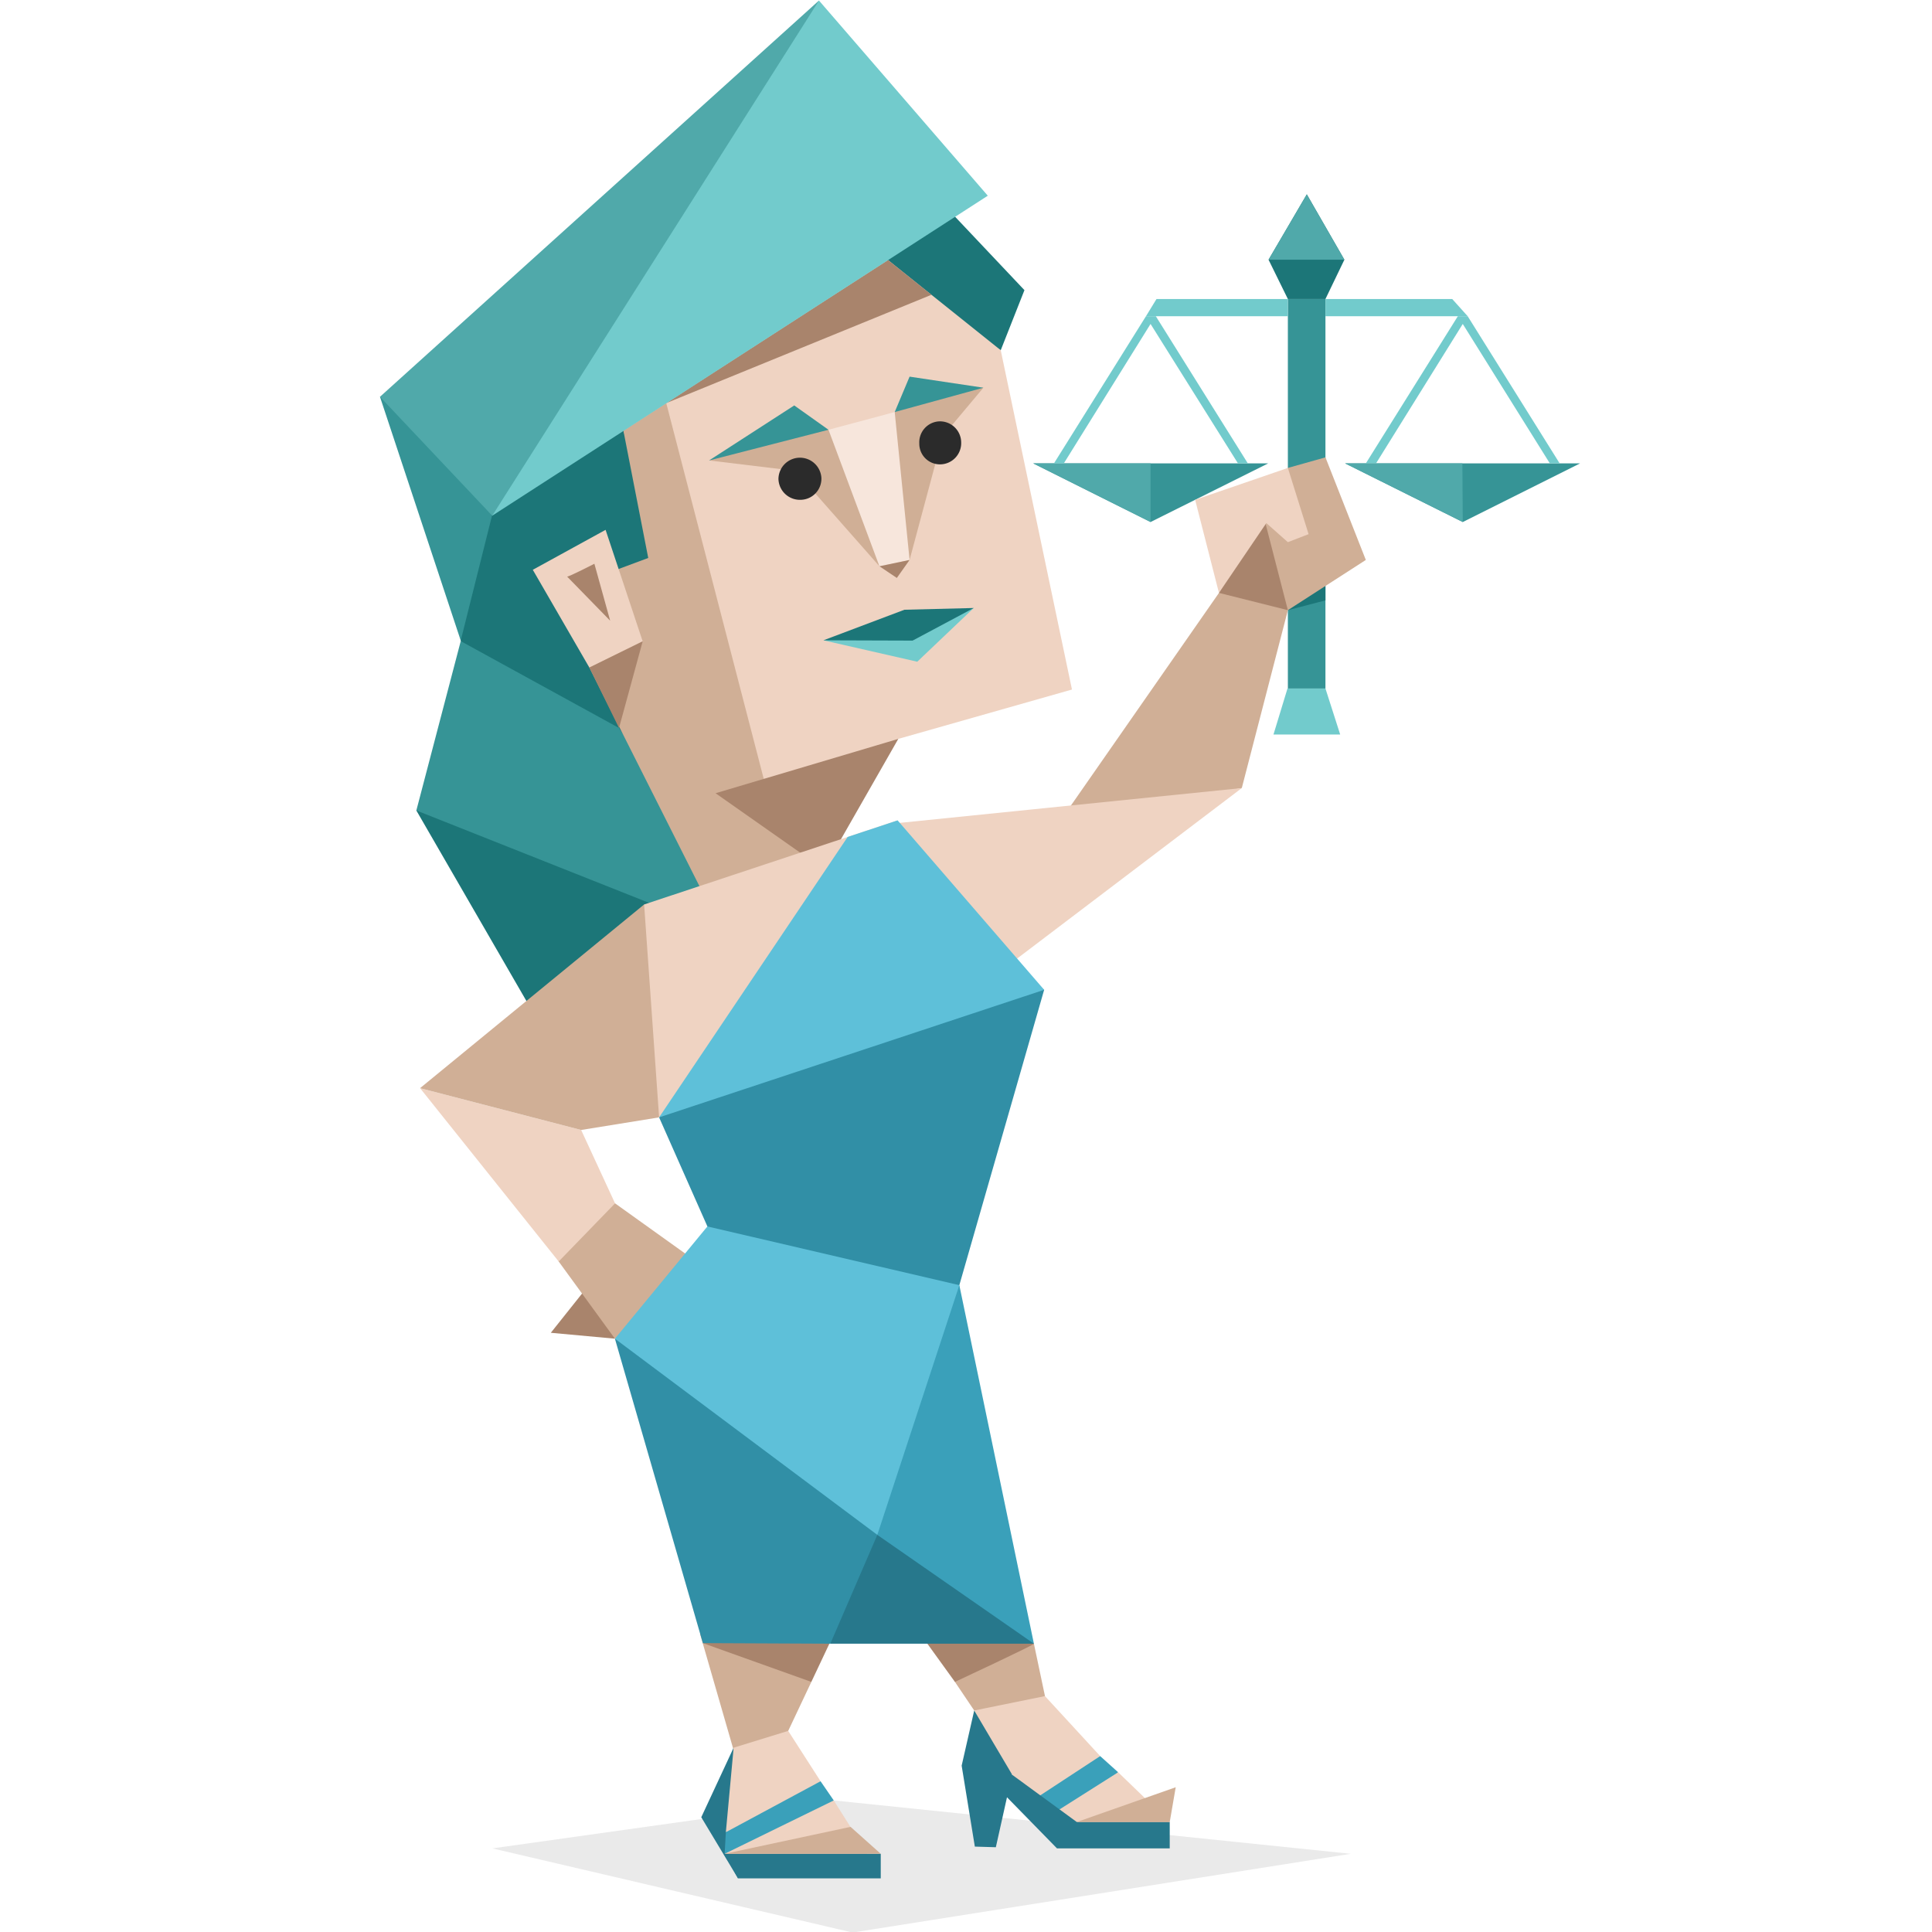 <svg xmlns:xlink="http://www.w3.org/1999/xlink" xmlns="http://www.w3.org/2000/svg" id="illustration" viewBox="0 0 400 400" width="400"  height="400" ><defs><style>.cls-1,.cls-17{fill:#2b2b2b;}.cls-1,.cls-10,.cls-11,.cls-12,.cls-13,.cls-14,.cls-15,.cls-16,.cls-17,.cls-18,.cls-19,.cls-20,.cls-21,.cls-9{fill-rule:evenodd;}.cls-1{opacity:0.1;}.cls-12,.cls-2{fill:#369496;}.cls-11,.cls-3{fill:#1c7678;}.cls-14,.cls-4{fill:#72cbcc;}.cls-15,.cls-5{fill:#50a9aa;}.cls-10,.cls-6{fill:#d0af96;}.cls-13,.cls-7{fill:#efd3c2;}.cls-8,.cls-9{fill:#a9846c;}.cls-16{fill:#f7e6dc;}.cls-18{fill:#27788c;}.cls-19{fill:#3aa0ba;}.cls-20{fill:#318fa6;}.cls-21{fill:#5ec0d9;}</style></defs><title>Logistician (ISTJ) personality</title><polygon class="cls-1" points="172.62 372.76 101.94 382.69 176.51 400.11 279.66 383.81 172.62 372.76"/><polygon class="cls-2" points="266.64 61.91 270.56 61.91 274.42 61.91 274.42 142.55 270.56 142.55 266.64 142.55 266.64 61.91"/><polygon class="cls-3" points="274.42 112.95 274.42 124.3 266.64 126.33 266.64 113.61 274.42 112.95"/><polygon class="cls-4" points="266.64 61.91 239.44 61.91 237.26 65.47 266.64 65.47 266.64 61.91"/><polygon class="cls-2" points="262.56 95.94 238.21 108.08 213.92 95.94 262.56 95.94"/><polygon class="cls-5" points="238.21 108.08 213.92 95.94 238.21 95.94 238.21 108.08"/><polygon class="cls-4" points="237.26 65.47 239.3 65.47 258.35 95.94 256.31 95.94 238.21 67.07 220.25 95.94 218.21 95.94 237.26 65.47"/><polygon class="cls-4" points="270.56 142.55 266.56 142.55 263.66 152.07 270.56 152.07 277.47 152.07 274.42 142.55 270.56 142.55"/><polygon class="cls-4" points="274.42 61.91 300.67 61.91 303.87 65.47 274.42 65.47 274.42 61.91"/><polygon class="cls-2" points="278.49 95.94 302.85 108.08 327.13 95.94 278.49 95.94"/><polygon class="cls-4" points="303.87 65.47 301.83 65.47 282.78 95.94 284.89 95.94 302.85 67.07 320.88 95.94 322.91 95.94 303.87 65.47"/><polygon class="cls-3" points="262.64 53.77 270.56 40.24 278.34 53.77 274.42 61.91 270.56 61.91 266.64 61.91 262.64 53.77"/><polygon class="cls-5" points="262.64 53.77 270.56 40.24 278.34 53.77 262.64 53.77"/><polygon class="cls-5" points="302.85 108.08 278.49 95.94 302.77 95.94 302.85 108.08"/><polygon class="cls-6" points="266.64 126.33 264.09 109.1 253.29 121.44 219.58 169.85 257.1 163.16 266.64 126.33"/><polygon class="cls-7" points="257.1 163.16 210.58 198.46 191.45 195.63 186.07 170.39 257.1 163.16"/><polygon class="cls-8" points="261.44 106.2 252.37 122.75 266.64 126.33 272.92 112.96 261.44 106.2"/><polygon class="cls-6" points="266.64 126.33 282.78 115.93 274.42 94.69 266.64 96.88 260.12 101.06 266.64 126.33"/><polygon class="cls-7" points="247.44 103.48 252.37 122.75 262.18 108.3 266.64 112.25 270.93 110.59 266.64 96.88 247.44 103.48"/><polygon class="cls-9" points="114.04 275.94 127.31 277.16 124.52 262.78 114.04 275.94"/><polygon class="cls-10" points="115.67 261.18 109.09 245.02 127.34 249.14 127.34 249.14 141.98 259.62 137.07 274.9 127.31 277.16 115.67 261.18"/><polygon class="cls-11" points="90.27 80.71 95.39 132.74 157.37 194.01 145.08 151.3 131.86 77.68 90.27 80.71"/><path class="cls-12" d="M89.93,80.71,78.67,82.15l16.72,50.47,6.51-26s0-26.83,0-25.12C102.08,82.45,96.23,81.69,89.93,80.71Z"/><polygon class="cls-12" points="95.39 132.74 86.2 167.8 115.61 198.4 121.86 202.36 156.58 194.26 128.16 150.72 95.39 132.74"/><polygon class="cls-11" points="86.2 167.8 121.62 229.11 129.63 215.85 147.5 196.44 149.59 192.96 86.2 167.8"/><polygon class="cls-11" points="212.1 60.07 207.19 72.51 173.24 54.12 192.73 39.57 212.1 60.07"/><polygon class="cls-13" points="207.19 72.51 221.94 142.76 185.98 152.98 176.51 161.9 167.88 185.64 149.45 192.39 139.87 122.56 129.07 89.17 154.38 57.99 183.86 53.84 207.19 72.51"/><polygon class="cls-9" points="137.94 83.46 183.85 53.84 192.85 61.03 137.94 83.46"/><polygon class="cls-10" points="176.51 161.9 170.56 179.97 156.12 198.61 149.59 192.96 122.02 138.21 127.31 118.09 134.21 115.52 129.07 89.17 137.94 83.46 158.12 161.24 176.51 161.9"/><polygon class="cls-9" points="170.56 179.97 148.15 164.23 185.98 152.98 170.56 179.97"/><polygon class="cls-13" points="133.06 132.78 122.02 138.21 110.31 117.97 125.38 109.7 133.06 132.78"/><polygon class="cls-14" points="101.91 106.77 204.51 40.52 169.56 0.11 102.43 74.22 101.91 106.77"/><polygon class="cls-15" points="169.56 0.11 78.67 82.15 101.91 106.77 169.56 0.11"/><polygon class="cls-10" points="160.82 88.33 146.81 95.33 164.67 97.49 182.08 117.24 177.22 97.28 171.53 88.98 160.82 88.33"/><polygon class="cls-10" points="193.14 80.92 185.24 85.31 183.37 105.22 188.32 115.93 195.19 90.3 203.6 80.27 193.14 80.92"/><polygon class="cls-16" points="171.53 88.98 182.08 117.24 188.32 115.93 185.24 85.31 171.53 88.98"/><polygon class="cls-12" points="146.81 95.33 164.44 83.94 171.53 88.98 146.81 95.33"/><polygon class="cls-12" points="185.24 85.31 188.32 77.98 203.6 80.27 185.24 85.31"/><polygon class="cls-9" points="185.68 119.66 188.32 115.93 182.08 117.24 185.68 119.66"/><path class="cls-9" d="M117.42,119.38c.46,0,5.64-2.66,5.64-2.66l3.27,11.79Z"/><polygon class="cls-9" points="133.06 132.78 128.16 150.72 122.02 138.21 133.06 132.78"/><path class="cls-17" d="M170.06,98.92a4.37,4.37,0,0,1-4.33,4.56,4.44,4.44,0,0,1-4.56-4.33,4.45,4.45,0,0,1,8.89-.23Z"/><path class="cls-17" d="M199,91.57a4.39,4.39,0,0,1-4.33,4.57,4.27,4.27,0,0,1-4.34-4.34,4.34,4.34,0,0,1,4.1-4.56A4.39,4.39,0,0,1,199,91.57Z"/><polygon class="cls-14" points="201.6 125.88 189.91 137 170.48 132.57 201.6 125.88"/><polygon class="cls-11" points="201.6 125.88 187.25 126.24 170.48 132.57 188.94 132.63 201.6 125.88"/><polygon class="cls-10" points="216.35 351.16 214.06 340.31 195.19 331.74 197.71 348.22 201.7 354.14 209.38 356.39 216.35 351.16"/><polygon class="cls-10" points="144.95 338.32 151.93 362.5 159.23 364.35 163.19 358.36 167.98 348.22 155.81 329.35 144.95 338.32"/><polygon class="cls-9" points="145.52 340.19 167.98 348.22 172.65 338.32 160.34 320.96 145.52 340.19"/><path class="cls-9" d="M214.06,340.31c.88-.14-16.35,7.91-16.35,7.91L192,340.31l6.26-11Z"/><polygon class="cls-18" points="206.18 382.45 201.83 382.32 199.1 365.56 201.7 354.14 211.76 360.85 209.53 367.43 206.18 382.45"/><polygon class="cls-18" points="151.89 361.84 145.19 376.24 152.8 388.9 151.89 361.84"/><polygon class="cls-13" points="163.19 358.36 169.89 368.79 163.68 376.73 150.28 379.34 151.89 361.84 163.19 358.36"/><polygon class="cls-19" points="150.28 379.34 169.89 368.79 172.62 372.76 168.4 379.34 150.03 383.81 150.28 379.34"/><polygon class="cls-13" points="150.03 383.81 172.62 372.76 179.58 383.81 168.65 385.92 150.03 383.81"/><polygon class="cls-13" points="216.35 351.16 227.78 363.58 221.82 370.03 213.01 373.26 201.7 354.14 216.35 351.16"/><polygon class="cls-19" points="213.01 373.26 227.78 363.58 231.5 366.93 226.04 373.01 215.24 376.24 213.01 373.26"/><polygon class="cls-13" points="215.24 377.23 231.5 366.93 242.18 377.23 227.9 379.47 215.24 377.23"/><polygon class="cls-18" points="150.03 383.81 152.8 388.9 182.35 388.9 182.35 383.81 150.03 383.81"/><polygon class="cls-18" points="209.53 367.43 207.29 369.54 208.16 371.77 218.84 382.69 242.18 382.69 242.18 377.23 222.94 377.23 209.53 367.43"/><polygon class="cls-10" points="150.03 383.81 176.1 378.23 182.35 383.81 150.03 383.81"/><polygon class="cls-10" points="222.94 377.23 243.42 370.03 242.18 377.23 222.94 377.23"/><polygon class="cls-20" points="146.46 253.92 169.97 296.39 198.62 266.08 216.18 204.93 180.42 180.18 136.46 231.34 146.46 253.92"/><polygon class="cls-13" points="185.84 169.85 133.36 187.26 123.41 206.71 136.46 231.34 173.59 190.72 185.84 169.85"/><polygon class="cls-21" points="216.18 204.93 185.84 169.85 175.5 173.28 136.46 231.34 216.18 204.93"/><polygon class="cls-20" points="171.91 340.31 191.15 326.98 179.15 276.42 127.31 277.16 145.52 340.19 171.91 340.31"/><polygon class="cls-21" points="200.22 299.91 198.62 266.08 146.46 253.92 127.31 277.16 181.64 317.78 200.22 299.91"/><polygon class="cls-19" points="214.06 340.31 181.35 330.4 181.64 317.78 198.62 266.08 214.06 340.31"/><polygon class="cls-18" points="214.06 340.31 171.91 340.31 181.64 317.78 214.06 340.31"/><polygon class="cls-13" points="86.97 225.29 115.67 261.18 127.34 249.14 120.32 233.95 86.97 225.29"/><polygon class="cls-10" points="86.97 225.29 120.32 233.95 136.46 231.34 133.36 187.26 86.97 225.29"/></svg>